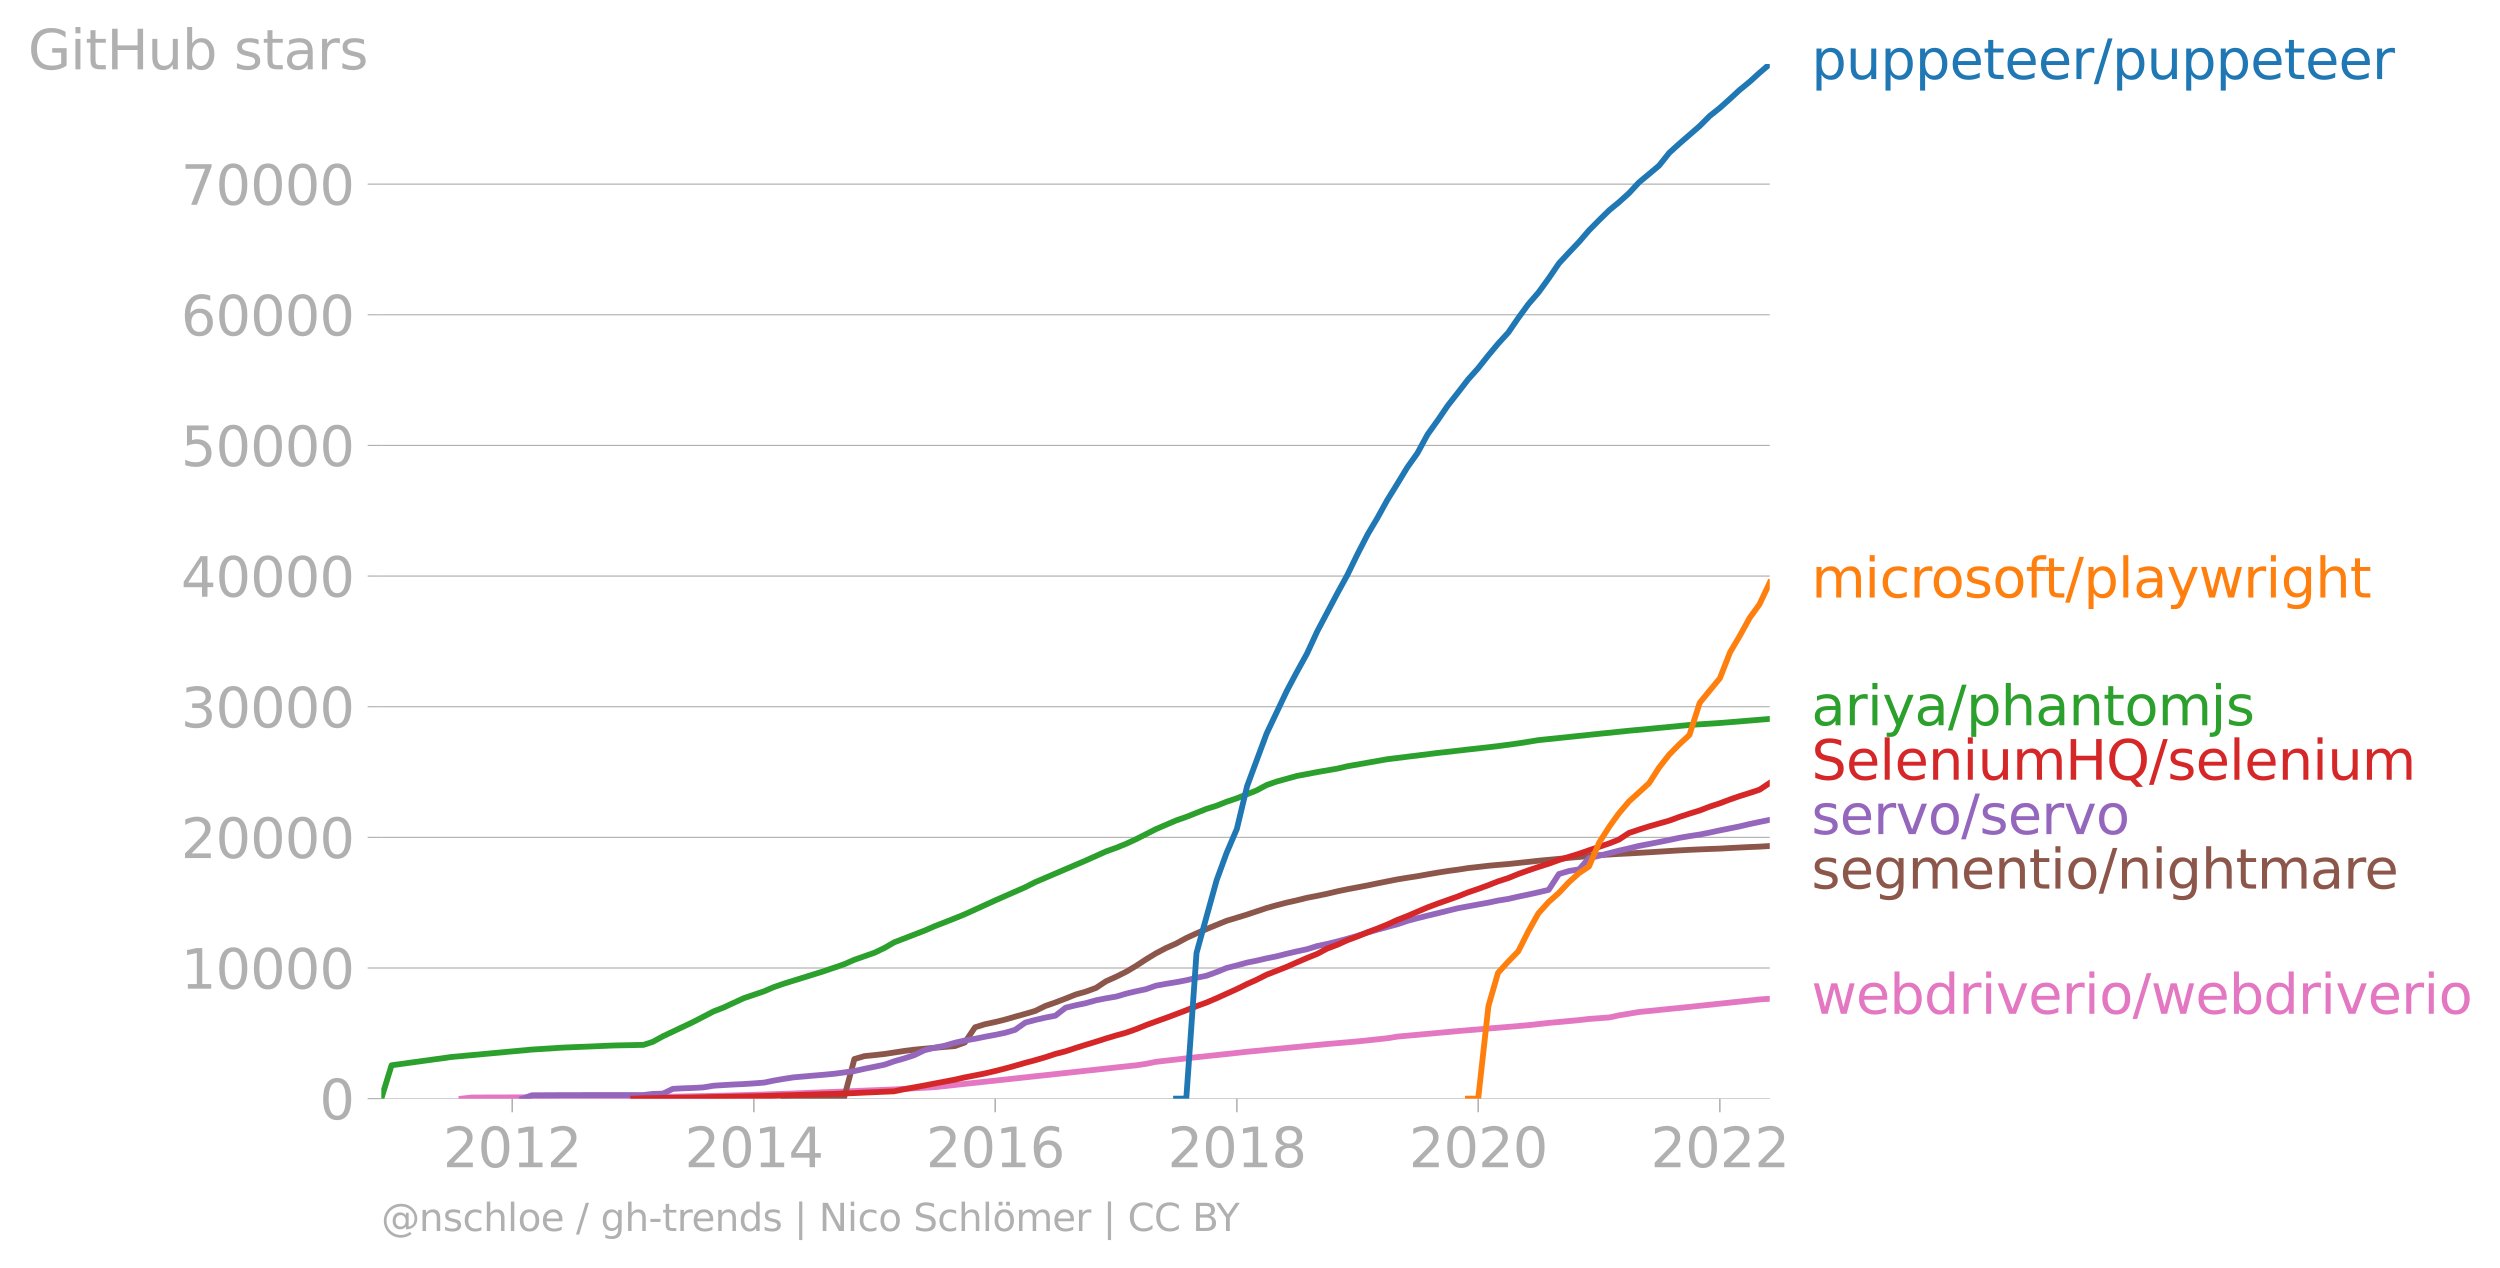 <svg xmlns:xlink="http://www.w3.org/1999/xlink" width="857.352" height="434.807" viewBox="0 0 643.014 326.106" xmlns="http://www.w3.org/2000/svg"><defs><style>*{stroke-linejoin:round;stroke-linecap:butt}</style></defs><g id="figure_1"><path d="M0 326.106h643.014V0H0v326.106z" style="fill:none" id="patch_1"/><g id="axes_1"><path d="M98.073 282.578h357.12V16.466H98.073v266.112z" style="fill:none" id="patch_2"/><g id="matplotlib.axis_1"><g id="xtick_1"><g id="line2d_1"><defs><path id="m2abd96c578" d="M0 0v3.5" style="stroke:#b0b0b0;stroke-width:.4"/></defs><use xlink:href="#m2abd96c578" x="131.744" y="282.578" style="fill:#b0b0b0;stroke:#b0b0b0;stroke-width:.4"/></g><g style="fill:#b0b0b0" transform="matrix(.14 0 0 -.14 113.93 300.216)" id="text_1"><defs><path id="DejaVuSans-32" d="M1228 531h2203V0H469v531q359 372 979 998 621 627 780 809 303 340 423 576 121 236 121 464 0 372-261 606-261 235-680 235-297 0-627-103-329-103-704-313v638q381 153 712 231 332 78 607 78 725 0 1156-363 431-362 431-968 0-288-108-546-107-257-392-607-78-91-497-524-418-433-1181-1211z" transform="scale(.016)"/><path id="DejaVuSans-30" d="M2034 4250q-487 0-733-480-245-479-245-1442 0-959 245-1439 246-480 733-480 491 0 736 480 246 480 246 1439 0 963-246 1442-245 480-736 480zm0 500q785 0 1199-621 414-620 414-1801 0-1178-414-1799Q2819-91 2034-91q-784 0-1198 620-414 621-414 1799 0 1181 414 1801 414 621 1198 621z" transform="scale(.016)"/><path id="DejaVuSans-31" d="M794 531h1031v3560L703 3866v575l1116 225h631V531h1031V0H794v531z" transform="scale(.016)"/></defs><use xlink:href="#DejaVuSans-32"/><use xlink:href="#DejaVuSans-30" x="63.623"/><use xlink:href="#DejaVuSans-31" x="127.246"/><use xlink:href="#DejaVuSans-32" x="190.869"/></g></g><g id="xtick_2"><use xlink:href="#m2abd96c578" x="193.9" y="282.578" style="fill:#b0b0b0;stroke:#b0b0b0;stroke-width:.4" id="line2d_2"/><g style="fill:#b0b0b0" transform="matrix(.14 0 0 -.14 176.085 300.216)" id="text_2"><defs><path id="DejaVuSans-34" d="M2419 4116 825 1625h1594v2491zm-166 550h794V1625h666v-525h-666V0h-628v1100H313v609l1940 2957z" transform="scale(.016)"/></defs><use xlink:href="#DejaVuSans-32"/><use xlink:href="#DejaVuSans-30" x="63.623"/><use xlink:href="#DejaVuSans-31" x="127.246"/><use xlink:href="#DejaVuSans-34" x="190.869"/></g></g><g id="xtick_3"><use xlink:href="#m2abd96c578" x="255.971" y="282.578" style="fill:#b0b0b0;stroke:#b0b0b0;stroke-width:.4" id="line2d_3"/><g style="fill:#b0b0b0" transform="matrix(.14 0 0 -.14 238.156 300.216)" id="text_3"><defs><path id="DejaVuSans-36" d="M2113 2584q-425 0-674-291-248-290-248-796 0-503 248-796 249-292 674-292t673 292q248 293 248 796 0 506-248 796-248 291-673 291zm1253 1979v-575q-238 112-480 171-242 60-480 60-625 0-955-422-329-422-376-1275 184 272 462 417 279 145 613 145 703 0 1111-427 408-426 408-1160 0-719-425-1154Q2819-91 2113-91q-810 0-1238 620-428 621-428 1799 0 1106 525 1764t1409 658q238 0 480-47t505-140z" transform="scale(.016)"/></defs><use xlink:href="#DejaVuSans-32"/><use xlink:href="#DejaVuSans-30" x="63.623"/><use xlink:href="#DejaVuSans-31" x="127.246"/><use xlink:href="#DejaVuSans-36" x="190.869"/></g></g><g id="xtick_4"><use xlink:href="#m2abd96c578" x="318.127" y="282.578" style="fill:#b0b0b0;stroke:#b0b0b0;stroke-width:.4" id="line2d_4"/><g style="fill:#b0b0b0" transform="matrix(.14 0 0 -.14 300.312 300.216)" id="text_4"><defs><path id="DejaVuSans-38" d="M2034 2216q-450 0-708-241-257-241-257-662 0-422 257-663 258-241 708-241t709 242q260 243 260 662 0 421-258 662-257 241-711 241zm-631 268q-406 100-633 378-226 279-226 679 0 559 398 884 399 325 1092 325 697 0 1094-325t397-884q0-400-227-679-226-278-629-378 456-106 710-416 255-309 255-755 0-679-414-1042Q2806-91 2034-91q-771 0-1186 362-414 363-414 1042 0 446 256 755 257 310 713 416zm-231 997q0-362 226-565 227-203 636-203 407 0 636 203 230 203 230 565 0 363-230 566-229 203-636 203-409 0-636-203-226-203-226-566z" transform="scale(.016)"/></defs><use xlink:href="#DejaVuSans-32"/><use xlink:href="#DejaVuSans-30" x="63.623"/><use xlink:href="#DejaVuSans-31" x="127.246"/><use xlink:href="#DejaVuSans-38" x="190.869"/></g></g><g id="xtick_5"><use xlink:href="#m2abd96c578" x="380.198" y="282.578" style="fill:#b0b0b0;stroke:#b0b0b0;stroke-width:.4" id="line2d_5"/><g style="fill:#b0b0b0" transform="matrix(.14 0 0 -.14 362.383 300.216)" id="text_5"><use xlink:href="#DejaVuSans-32"/><use xlink:href="#DejaVuSans-30" x="63.623"/><use xlink:href="#DejaVuSans-32" x="127.246"/><use xlink:href="#DejaVuSans-30" x="190.869"/></g></g><g id="xtick_6"><use xlink:href="#m2abd96c578" x="442.354" y="282.578" style="fill:#b0b0b0;stroke:#b0b0b0;stroke-width:.4" id="line2d_6"/><g style="fill:#b0b0b0" transform="matrix(.14 0 0 -.14 424.539 300.216)" id="text_6"><use xlink:href="#DejaVuSans-32"/><use xlink:href="#DejaVuSans-30" x="63.623"/><use xlink:href="#DejaVuSans-32" x="127.246"/><use xlink:href="#DejaVuSans-32" x="190.869"/></g></g></g><g id="matplotlib.axis_2"><g id="ytick_1"><path d="M98.073 282.578h357.12" clip-path="url(#p0c6d6cd0e9)" style="fill:none;stroke:#b0b0b0;stroke-width:.3;stroke-linecap:square" id="line2d_7"/><g id="line2d_8"><defs><path id="m958b1eb382" d="M0 0h-3.5" style="stroke:#b0b0b0;stroke-width:.3"/></defs><use xlink:href="#m958b1eb382" x="98.073" y="282.578" style="fill:#b0b0b0;stroke:#b0b0b0;stroke-width:.3"/></g><use xlink:href="#DejaVuSans-30" style="fill:#b0b0b0" transform="matrix(.14 0 0 -.14 82.166 287.897)" id="text_7"/></g><g id="ytick_2"><path d="M98.073 248.976h357.12" clip-path="url(#p0c6d6cd0e9)" style="fill:none;stroke:#b0b0b0;stroke-width:.3;stroke-linecap:square" id="line2d_9"/><use xlink:href="#m958b1eb382" x="98.073" y="248.976" style="fill:#b0b0b0;stroke:#b0b0b0;stroke-width:.3" id="line2d_10"/><g style="fill:#b0b0b0" transform="matrix(.14 0 0 -.14 46.536 254.295)" id="text_8"><use xlink:href="#DejaVuSans-31"/><use xlink:href="#DejaVuSans-30" x="63.623"/><use xlink:href="#DejaVuSans-30" x="127.246"/><use xlink:href="#DejaVuSans-30" x="190.869"/><use xlink:href="#DejaVuSans-30" x="254.492"/></g></g><g id="ytick_3"><path d="M98.073 215.373h357.12" clip-path="url(#p0c6d6cd0e9)" style="fill:none;stroke:#b0b0b0;stroke-width:.3;stroke-linecap:square" id="line2d_11"/><use xlink:href="#m958b1eb382" x="98.073" y="215.373" style="fill:#b0b0b0;stroke:#b0b0b0;stroke-width:.3" id="line2d_12"/><g style="fill:#b0b0b0" transform="matrix(.14 0 0 -.14 46.536 220.692)" id="text_9"><use xlink:href="#DejaVuSans-32"/><use xlink:href="#DejaVuSans-30" x="63.623"/><use xlink:href="#DejaVuSans-30" x="127.246"/><use xlink:href="#DejaVuSans-30" x="190.869"/><use xlink:href="#DejaVuSans-30" x="254.492"/></g></g><g id="ytick_4"><path d="M98.073 181.77h357.12" clip-path="url(#p0c6d6cd0e9)" style="fill:none;stroke:#b0b0b0;stroke-width:.3;stroke-linecap:square" id="line2d_13"/><use xlink:href="#m958b1eb382" x="98.073" y="181.771" style="fill:#b0b0b0;stroke:#b0b0b0;stroke-width:.3" id="line2d_14"/><g style="fill:#b0b0b0" transform="matrix(.14 0 0 -.14 46.536 187.09)" id="text_10"><defs><path id="DejaVuSans-33" d="M2597 2516q453-97 707-404 255-306 255-756 0-690-475-1069Q2609-91 1734-91q-293 0-604 58T488 141v609q262-153 574-231 313-78 654-78 593 0 904 234t311 681q0 413-289 645-289 233-804 233h-544v519h569q465 0 712 186t247 536q0 359-255 551-254 193-729 193-260 0-557-57-297-56-653-174v562q360 100 674 150t592 50q719 0 1137-327 419-326 419-882 0-388-222-655t-631-370z" transform="scale(.016)"/></defs><use xlink:href="#DejaVuSans-33"/><use xlink:href="#DejaVuSans-30" x="63.623"/><use xlink:href="#DejaVuSans-30" x="127.246"/><use xlink:href="#DejaVuSans-30" x="190.869"/><use xlink:href="#DejaVuSans-30" x="254.492"/></g></g><g id="ytick_5"><path d="M98.073 148.168h357.12" clip-path="url(#p0c6d6cd0e9)" style="fill:none;stroke:#b0b0b0;stroke-width:.3;stroke-linecap:square" id="line2d_15"/><use xlink:href="#m958b1eb382" x="98.073" y="148.168" style="fill:#b0b0b0;stroke:#b0b0b0;stroke-width:.3" id="line2d_16"/><g style="fill:#b0b0b0" transform="matrix(.14 0 0 -.14 46.536 153.487)" id="text_11"><use xlink:href="#DejaVuSans-34"/><use xlink:href="#DejaVuSans-30" x="63.623"/><use xlink:href="#DejaVuSans-30" x="127.246"/><use xlink:href="#DejaVuSans-30" x="190.869"/><use xlink:href="#DejaVuSans-30" x="254.492"/></g></g><g id="ytick_6"><path d="M98.073 114.566h357.12" clip-path="url(#p0c6d6cd0e9)" style="fill:none;stroke:#b0b0b0;stroke-width:.3;stroke-linecap:square" id="line2d_17"/><use xlink:href="#m958b1eb382" x="98.073" y="114.566" style="fill:#b0b0b0;stroke:#b0b0b0;stroke-width:.3" id="line2d_18"/><g style="fill:#b0b0b0" transform="matrix(.14 0 0 -.14 46.536 119.885)" id="text_12"><defs><path id="DejaVuSans-35" d="M691 4666h2478v-532H1269V2991q137 47 274 70 138 23 276 23 781 0 1237-428 457-428 457-1159 0-753-469-1171Q2575-91 1722-91q-294 0-599 50Q819 9 494 109v635q281-153 581-228t634-75q541 0 856 284 316 284 316 772 0 487-316 771-315 285-856 285-253 0-505-56-251-56-513-175v2344z" transform="scale(.016)"/></defs><use xlink:href="#DejaVuSans-35"/><use xlink:href="#DejaVuSans-30" x="63.623"/><use xlink:href="#DejaVuSans-30" x="127.246"/><use xlink:href="#DejaVuSans-30" x="190.869"/><use xlink:href="#DejaVuSans-30" x="254.492"/></g></g><g id="ytick_7"><path d="M98.073 80.963h357.12" clip-path="url(#p0c6d6cd0e9)" style="fill:none;stroke:#b0b0b0;stroke-width:.3;stroke-linecap:square" id="line2d_19"/><use xlink:href="#m958b1eb382" x="98.073" y="80.963" style="fill:#b0b0b0;stroke:#b0b0b0;stroke-width:.3" id="line2d_20"/><g style="fill:#b0b0b0" transform="matrix(.14 0 0 -.14 46.536 86.282)" id="text_13"><use xlink:href="#DejaVuSans-36"/><use xlink:href="#DejaVuSans-30" x="63.623"/><use xlink:href="#DejaVuSans-30" x="127.246"/><use xlink:href="#DejaVuSans-30" x="190.869"/><use xlink:href="#DejaVuSans-30" x="254.492"/></g></g><g id="ytick_8"><path d="M98.073 47.36h357.12" clip-path="url(#p0c6d6cd0e9)" style="fill:none;stroke:#b0b0b0;stroke-width:.3;stroke-linecap:square" id="line2d_21"/><use xlink:href="#m958b1eb382" x="98.073" y="47.361" style="fill:#b0b0b0;stroke:#b0b0b0;stroke-width:.3" id="line2d_22"/><g style="fill:#b0b0b0" transform="matrix(.14 0 0 -.14 46.536 52.68)" id="text_14"><defs><path id="DejaVuSans-37" d="M525 4666h3000v-269L1831 0h-659l1594 4134H525v532z" transform="scale(.016)"/></defs><use xlink:href="#DejaVuSans-37"/><use xlink:href="#DejaVuSans-30" x="63.623"/><use xlink:href="#DejaVuSans-30" x="127.246"/><use xlink:href="#DejaVuSans-30" x="190.869"/><use xlink:href="#DejaVuSans-30" x="254.492"/></g></g><g style="fill:#b0b0b0" transform="matrix(.14 0 0 -.14 7.2 17.838)" id="text_15"><defs><path id="DejaVuSans-47" d="M3809 666v1253H2778v519h1656V434q-365-259-806-392-440-133-940-133-1094 0-1712 639-617 640-617 1780 0 1144 617 1783 618 639 1712 639 456 0 867-113 411-112 758-331v-672q-350 297-744 447t-828 150q-857 0-1287-478-429-478-429-1425 0-944 429-1422 430-478 1287-478 334 0 596 58 263 58 472 180z" transform="scale(.016)"/><path id="DejaVuSans-69" d="M603 3500h575V0H603v3500zm0 1363h575v-729H603v729z" transform="scale(.016)"/><path id="DejaVuSans-74" d="M1172 4494v-994h1184v-447H1172V1153q0-428 117-550t477-122h590V0h-590q-666 0-919 248-253 249-253 905v1900H172v447h422v994h578z" transform="scale(.016)"/><path id="DejaVuSans-48" d="M628 4666h631V2753h2294v1913h631V0h-631v2222H1259V0H628v4666z" transform="scale(.016)"/><path id="DejaVuSans-75" d="M544 1381v2119h575V1403q0-497 193-746 194-248 582-248 465 0 735 297 271 297 271 810v1984h575V0h-575v538q-209-319-486-474-276-155-642-155-603 0-916 375-312 375-312 1097zm1447 2203z" transform="scale(.016)"/><path id="DejaVuSans-62" d="M3116 1747q0 634-261 995t-717 361q-457 0-718-361t-261-995q0-634 261-995t718-361q456 0 717 361t261 995zM1159 2969q182 312 458 463 277 152 661 152 638 0 1036-506 399-506 399-1331T3314 415Q2916-91 2278-91q-384 0-661 152-276 152-458 464V0H581v4863h578V2969z" transform="scale(.016)"/><path id="DejaVuSans-73" d="M2834 3397v-544q-243 125-506 187-262 63-544 63-428 0-642-131t-214-394q0-200 153-314t616-217l197-44q612-131 870-370t258-667q0-488-386-773Q2250-91 1575-91q-281 0-586 55T347 128v594q319-166 628-249 309-82 613-82 406 0 624 139 219 139 219 392 0 234-158 359-157 125-692 241l-200 47q-534 112-772 345-237 233-237 639 0 494 350 762 350 269 994 269 318 0 599-47 282-46 519-140z" transform="scale(.016)"/><path id="DejaVuSans-61" d="M2194 1759q-697 0-966-159t-269-544q0-306 202-486 202-179 548-179 479 0 768 339t289 901v128h-572zm1147 238V0h-575v531q-197-318-491-470T1556-91q-537 0-855 302-317 302-317 808 0 590 395 890 396 300 1180 300h807v57q0 397-261 614t-733 217q-300 0-585-72-284-72-546-216v532q315 122 612 182 297 61 578 61 760 0 1135-394 375-393 375-1193z" transform="scale(.016)"/><path id="DejaVuSans-72" d="M2631 2963q-97 56-211 82-114 27-251 27-488 0-749-317t-261-911V0H581v3500h578v-544q182 319 472 473 291 155 707 155 59 0 131-8 72-7 159-23l3-590z" transform="scale(.016)"/></defs><use xlink:href="#DejaVuSans-47"/><use xlink:href="#DejaVuSans-69" x="77.49"/><use xlink:href="#DejaVuSans-74" x="105.273"/><use xlink:href="#DejaVuSans-48" x="144.482"/><use xlink:href="#DejaVuSans-75" x="219.678"/><use xlink:href="#DejaVuSans-62" x="283.057"/><use xlink:href="#DejaVuSans-20" x="346.533"/><use xlink:href="#DejaVuSans-73" x="378.32"/><use xlink:href="#DejaVuSans-74" x="430.42"/><use xlink:href="#DejaVuSans-61" x="469.629"/><use xlink:href="#DejaVuSans-72" x="530.908"/><use xlink:href="#DejaVuSans-73" x="572.021"/></g></g><path d="m118.735 282.578 2.636-.292 38.858-.097 12.84-.118 13.009-.259 7.822-.222 10.204-.342 25.848-1.042 10.374-.578 38.943-4.22 10.459-1.14 2.38-.245 2.636-.396 2.551-.514 10.459-1.2 5.186-.541 7.823-.857 20.577-1.986 7.822-.669 7.653-.82 2.55-.413 15.646-1.435 18.111-1.512 5.187-.581 7.823-.722 2.55-.293 5.272-.393 2.381-.52 5.187-.871 7.822-.796 5.187-.528 18.026-1.912 2.636-.175h0" clip-path="url(#p0c6d6cd0e9)" style="fill:none;stroke:#e377c2;stroke-width:1.5;stroke-linecap:square" id="line2d_23"/><path d="m201.553 282.578 2.55-.188 2.637-.037 2.55-.006 2.636-.024 2.636-.003 2.551-.027 2.636-9.9 2.55-.742 2.637-.272 2.636-.296 2.38-.366 2.636-.407 2.551-.322 2.636-.256 2.55-.222 2.637-.231 2.636-.222 2.55-.918 2.636-3.914 2.551-.787 2.636-.564 2.636-.655 2.466-.72 2.636-.729 2.55-.749 2.637-1.294 2.55-.883 2.636-1.012 2.636-1.052 2.551-.719 2.636-.967 2.55-1.697 2.637-1.187 2.636-1.317 2.38-1.401 2.636-1.734 2.551-1.549 2.636-1.384 2.55-1.126 2.637-1.435 2.636-1.21 2.55-1.092 2.636-1.088 2.551-1.042 2.636-.796 2.636-.814 2.38-.793 2.637-.883 2.55-.713 2.636-.682 2.551-.571 2.636-.659 2.636-.507 2.55-.531 2.637-.625 2.55-.534 2.636-.494 2.636-.504 2.381-.498 2.636-.527 2.55-.504 2.637-.437 2.55-.39 2.637-.477 2.635-.454 2.551-.403 2.636-.35 2.551-.406 2.636-.292 2.636-.306 2.466-.225 2.636-.219 2.55-.275 2.636-.28 2.551-.281 2.636-.25 2.636-.238 2.55-.272 2.637-.225 2.55-.228 2.636-.222 2.636-.175 2.381-.151 2.636-.128 2.55-.148 2.637-.154 2.55-.155 2.636-.168 2.636-.165 2.551-.134 2.636-.118 2.55-.104 2.637-.094 2.636-.151 2.38-.128 2.636-.127 2.551-.105 2.636-.16" clip-path="url(#p0c6d6cd0e9)" style="fill:none;stroke:#8c564b;stroke-width:1.5;stroke-linecap:square" id="line2d_24"/><path d="m134.38 282.578 2.466-.873 2.636-.007 2.55-.013 2.637-.017h2.55l2.637-.007 2.635-.003 2.551-.004h2.636l2.551-.003h5.272l2.38-.289 2.636-.077 2.551-1.227 2.636-.138 2.551-.09 2.636-.141 2.636-.437 2.55-.162 2.637-.154 2.55-.111 2.636-.175 2.636-.198 2.381-.5 2.636-.454 2.55-.397 2.637-.225 2.55-.228 2.636-.219 2.636-.249 2.551-.342 2.636-.356 2.55-.575 2.637-.534 2.636-.555 2.38-.836 2.636-.763 2.551-.824 2.636-1.273 2.55-.645 2.637-.504 2.636-.776 2.55-.575 2.636-.444 2.551-.524 2.636-.49 2.636-.555 2.466-.726 2.636-1.871 2.55-.676 2.637-.611 2.55-.488 2.636-2.053 2.636-.631 2.551-.538 2.636-.736 2.55-.504 2.637-.45 2.636-.776 2.38-.568 2.636-.565 2.551-.894 2.636-.484 2.55-.413 2.637-.5 2.636-.642 2.55-.521 2.636-.958 2.551-1.042 2.636-.655 2.636-.729 2.38-.474 2.637-.618 2.55-.51 2.636-.67 2.551-.594 2.636-.568 2.636-.823 2.55-.528 2.637-.652 2.55-.682 2.636-.776 2.636-.86 2.381-.693 2.636-.709 2.55-.685 2.637-.894 2.55-.675 2.637-.66 2.635-.634 2.551-.632 2.636-.645 2.551-.474 2.636-.484 2.636-.48 2.466-.528 2.636-.427 2.55-.584 2.636-.548 2.551-.564 2.636-.629 2.636-4.072 2.55-.767 2.637-.44 2.55-2.88 2.636-.628 2.636-.669 2.381-.611 2.636-.605 2.55-.628 2.637-.501 2.55-.497 2.636-.531 2.636-.565 2.551-.43 2.636-.403 2.55-.508 2.637-.57 2.636-.522 2.38-.484 2.636-.625 2.551-.537 2.636-.541" clip-path="url(#p0c6d6cd0e9)" style="fill:none;stroke:#9467bd;stroke-width:1.5;stroke-linecap:square" id="line2d_25"/><g style="fill:#1f77b4" transform="matrix(.14 0 0 -.14 465.907 20.33)" id="text_16"><defs><path id="DejaVuSans-70" d="M1159 525v-1856H581v4831h578v-531q182 312 458 463 277 152 661 152 638 0 1036-506 399-506 399-1331T3314 415Q2916-91 2278-91q-384 0-661 152-276 152-458 464zm1957 1222q0 634-261 995t-717 361q-457 0-718-361t-261-995q0-634 261-995t718-361q456 0 717 361t261 995z" transform="scale(.016)"/><path id="DejaVuSans-65" d="M3597 1894v-281H953q38-594 358-905t892-311q331 0 642 81t618 244V178Q3153 47 2828-22t-659-69q-838 0-1327 487-489 488-489 1320 0 859 464 1363 464 505 1252 505 706 0 1117-455 411-454 411-1235zm-575 169q-6 471-264 752-258 282-683 282-481 0-770-272t-333-766l2050 4z" transform="scale(.016)"/><path id="DejaVuSans-2f" d="M1625 4666h531L531-594H0l1625 5260z" transform="scale(.016)"/></defs><use xlink:href="#DejaVuSans-70"/><use xlink:href="#DejaVuSans-75" x="63.477"/><use xlink:href="#DejaVuSans-70" x="126.855"/><use xlink:href="#DejaVuSans-70" x="190.332"/><use xlink:href="#DejaVuSans-65" x="253.809"/><use xlink:href="#DejaVuSans-74" x="315.332"/><use xlink:href="#DejaVuSans-65" x="354.541"/><use xlink:href="#DejaVuSans-65" x="416.064"/><use xlink:href="#DejaVuSans-72" x="477.588"/><use xlink:href="#DejaVuSans-2f" x="518.701"/><use xlink:href="#DejaVuSans-70" x="552.393"/><use xlink:href="#DejaVuSans-75" x="615.869"/><use xlink:href="#DejaVuSans-70" x="679.248"/><use xlink:href="#DejaVuSans-70" x="742.725"/><use xlink:href="#DejaVuSans-65" x="806.201"/><use xlink:href="#DejaVuSans-74" x="867.725"/><use xlink:href="#DejaVuSans-65" x="906.934"/><use xlink:href="#DejaVuSans-65" x="968.457"/><use xlink:href="#DejaVuSans-72" x="1029.98"/></g><g style="fill:#ff7f0e" transform="matrix(.14 0 0 -.14 465.907 153.681)" id="text_17"><defs><path id="DejaVuSans-6d" d="M3328 2828q216 388 516 572t706 184q547 0 844-383 297-382 297-1088V0h-578v2094q0 503-179 746-178 244-543 244-447 0-707-297-259-296-259-809V0h-578v2094q0 506-178 748t-550 242q-441 0-701-298-259-298-259-808V0H581v3500h578v-544q197 322 472 475t653 153q382 0 649-194 267-193 395-562z" transform="scale(.016)"/><path id="DejaVuSans-63" d="M3122 3366v-538q-244 135-489 202t-495 67q-560 0-870-355-309-354-309-995t309-996q310-354 870-354 250 0 495 67t489 202V134Q2881 22 2623-34q-257-57-548-57-791 0-1257 497-465 497-465 1341 0 856 470 1346 471 491 1290 491 265 0 518-55 253-54 491-163z" transform="scale(.016)"/><path id="DejaVuSans-6f" d="M1959 3097q-462 0-731-361t-269-989q0-628 267-989 268-361 733-361 460 0 728 362 269 363 269 988 0 622-269 986-268 364-728 364zm0 487q750 0 1178-488 429-487 429-1349 0-859-429-1349Q2709-91 1959-91q-753 0-1180 489-426 490-426 1349 0 862 426 1349 427 488 1180 488z" transform="scale(.016)"/><path id="DejaVuSans-66" d="M2375 4863v-479h-550q-309 0-430-125-120-125-120-450v-309h947v-447h-947V0H697v3053H147v447h550v244q0 584 272 851 272 268 862 268h544z" transform="scale(.016)"/><path id="DejaVuSans-6c" d="M603 4863h575V0H603v4863z" transform="scale(.016)"/><path id="DejaVuSans-79" d="M2059-325q-243-625-475-815-231-191-618-191H506v481h338q237 0 368 113 132 112 291 531l103 262L191 3500h609L1894 763l1094 2737h609L2059-325z" transform="scale(.016)"/><path id="DejaVuSans-77" d="M269 3500h575l719-2731 715 2731h678l719-2731 716 2731h575L4050 0h-678l-753 2869L1863 0h-679L269 3500z" transform="scale(.016)"/><path id="DejaVuSans-67" d="M2906 1791q0 625-258 968-257 344-723 344-462 0-720-344-258-343-258-968 0-622 258-966t720-344q466 0 723 344 258 344 258 966zm575-1357q0-893-397-1329-396-436-1215-436-303 0-572 45t-522 139v559q253-137 500-202 247-66 503-66 566 0 847 295t281 892v285q-178-310-456-463T1784 0Q1141 0 747 490 353 981 353 1791q0 812 394 1302 394 491 1037 491 388 0 666-153t456-462v531h575V434z" transform="scale(.016)"/><path id="DejaVuSans-68" d="M3513 2113V0h-575v2094q0 497-194 743-194 247-581 247-466 0-735-297-269-296-269-809V0H581v4863h578V2956q207 316 486 472 280 156 646 156 603 0 912-373 310-373 310-1098z" transform="scale(.016)"/></defs><use xlink:href="#DejaVuSans-6d"/><use xlink:href="#DejaVuSans-69" x="97.412"/><use xlink:href="#DejaVuSans-63" x="125.195"/><use xlink:href="#DejaVuSans-72" x="180.176"/><use xlink:href="#DejaVuSans-6f" x="219.039"/><use xlink:href="#DejaVuSans-73" x="280.221"/><use xlink:href="#DejaVuSans-6f" x="332.32"/><use xlink:href="#DejaVuSans-66" x="393.502"/><use xlink:href="#DejaVuSans-74" x="426.957"/><use xlink:href="#DejaVuSans-2f" x="466.166"/><use xlink:href="#DejaVuSans-70" x="499.857"/><use xlink:href="#DejaVuSans-6c" x="563.334"/><use xlink:href="#DejaVuSans-61" x="591.117"/><use xlink:href="#DejaVuSans-79" x="652.396"/><use xlink:href="#DejaVuSans-77" x="711.576"/><use xlink:href="#DejaVuSans-72" x="793.363"/><use xlink:href="#DejaVuSans-69" x="834.477"/><use xlink:href="#DejaVuSans-67" x="862.26"/><use xlink:href="#DejaVuSans-68" x="925.736"/><use xlink:href="#DejaVuSans-74" x="989.115"/></g><g style="fill:#2ca02c" transform="matrix(.14 0 0 -.14 465.907 186.546)" id="text_18"><defs><path id="DejaVuSans-6e" d="M3513 2113V0h-575v2094q0 497-194 743-194 247-581 247-466 0-735-297-269-296-269-809V0H581v3500h578v-544q207 316 486 472 280 156 646 156 603 0 912-373 310-373 310-1098z" transform="scale(.016)"/><path id="DejaVuSans-6a" d="M603 3500h575V-63q0-668-255-968-254-300-820-300h-219v487H38q328 0 446 152Q603-541 603-63v3563zm0 1363h575v-729H603v729z" transform="scale(.016)"/></defs><use xlink:href="#DejaVuSans-61"/><use xlink:href="#DejaVuSans-72" x="61.279"/><use xlink:href="#DejaVuSans-69" x="102.393"/><use xlink:href="#DejaVuSans-79" x="130.176"/><use xlink:href="#DejaVuSans-61" x="189.355"/><use xlink:href="#DejaVuSans-2f" x="250.635"/><use xlink:href="#DejaVuSans-70" x="284.326"/><use xlink:href="#DejaVuSans-68" x="347.803"/><use xlink:href="#DejaVuSans-61" x="411.182"/><use xlink:href="#DejaVuSans-6e" x="472.461"/><use xlink:href="#DejaVuSans-74" x="535.84"/><use xlink:href="#DejaVuSans-6f" x="575.049"/><use xlink:href="#DejaVuSans-6d" x="636.23"/><use xlink:href="#DejaVuSans-6a" x="733.643"/><use xlink:href="#DejaVuSans-73" x="761.426"/></g><g style="fill:#d62728" transform="matrix(.14 0 0 -.14 465.907 200.546)" id="text_19"><defs><path id="DejaVuSans-53" d="M3425 4513v-616q-359 172-678 256-319 85-616 85-515 0-795-200t-280-569q0-310 186-468 186-157 705-254l381-78q706-135 1042-474t336-907q0-679-455-1029Q2797-91 1919-91q-331 0-705 75-373 75-773 222v650q384-215 753-325 369-109 725-109 540 0 834 212 294 213 294 607 0 343-211 537t-692 291l-385 75q-706 140-1022 440-315 300-315 835 0 619 436 975t1201 356q329 0 669-60 341-59 697-177z" transform="scale(.016)"/><path id="DejaVuSans-51" d="M2522 4238q-688 0-1093-513-404-512-404-1397 0-881 404-1394 405-512 1093-512 687 0 1089 512 402 513 402 1394 0 885-402 1397-402 513-1089 513zM3406 84l832-909h-763L2784-78q-103-6-158-9-54-4-104-4-984 0-1574 658-589 658-589 1761 0 1106 589 1764 590 658 1574 658 981 0 1568-658 588-658 588-1764 0-812-327-1391-326-578-945-853z" transform="scale(.016)"/></defs><use xlink:href="#DejaVuSans-53"/><use xlink:href="#DejaVuSans-65" x="63.477"/><use xlink:href="#DejaVuSans-6c" x="125"/><use xlink:href="#DejaVuSans-65" x="152.783"/><use xlink:href="#DejaVuSans-6e" x="214.307"/><use xlink:href="#DejaVuSans-69" x="277.686"/><use xlink:href="#DejaVuSans-75" x="305.469"/><use xlink:href="#DejaVuSans-6d" x="368.848"/><use xlink:href="#DejaVuSans-48" x="466.26"/><use xlink:href="#DejaVuSans-51" x="541.455"/><use xlink:href="#DejaVuSans-2f" x="620.166"/><use xlink:href="#DejaVuSans-73" x="653.857"/><use xlink:href="#DejaVuSans-65" x="705.957"/><use xlink:href="#DejaVuSans-6c" x="767.48"/><use xlink:href="#DejaVuSans-65" x="795.264"/><use xlink:href="#DejaVuSans-6e" x="856.787"/><use xlink:href="#DejaVuSans-69" x="920.166"/><use xlink:href="#DejaVuSans-75" x="947.949"/><use xlink:href="#DejaVuSans-6d" x="1011.328"/></g><g style="fill:#9467bd" transform="matrix(.14 0 0 -.14 465.907 214.546)" id="text_20"><defs><path id="DejaVuSans-76" d="M191 3500h609L1894 563l1094 2937h609L2284 0h-781L191 3500z" transform="scale(.016)"/></defs><use xlink:href="#DejaVuSans-73"/><use xlink:href="#DejaVuSans-65" x="52.1"/><use xlink:href="#DejaVuSans-72" x="113.623"/><use xlink:href="#DejaVuSans-76" x="154.736"/><use xlink:href="#DejaVuSans-6f" x="213.916"/><use xlink:href="#DejaVuSans-2f" x="275.098"/><use xlink:href="#DejaVuSans-73" x="308.789"/><use xlink:href="#DejaVuSans-65" x="360.889"/><use xlink:href="#DejaVuSans-72" x="422.412"/><use xlink:href="#DejaVuSans-76" x="463.525"/><use xlink:href="#DejaVuSans-6f" x="522.705"/></g><g style="fill:#8c564b" transform="matrix(.14 0 0 -.14 465.907 228.546)" id="text_21"><use xlink:href="#DejaVuSans-73"/><use xlink:href="#DejaVuSans-65" x="52.1"/><use xlink:href="#DejaVuSans-67" x="113.623"/><use xlink:href="#DejaVuSans-6d" x="177.1"/><use xlink:href="#DejaVuSans-65" x="274.512"/><use xlink:href="#DejaVuSans-6e" x="336.035"/><use xlink:href="#DejaVuSans-74" x="399.414"/><use xlink:href="#DejaVuSans-69" x="438.623"/><use xlink:href="#DejaVuSans-6f" x="466.406"/><use xlink:href="#DejaVuSans-2f" x="527.588"/><use xlink:href="#DejaVuSans-6e" x="561.279"/><use xlink:href="#DejaVuSans-69" x="624.658"/><use xlink:href="#DejaVuSans-67" x="652.441"/><use xlink:href="#DejaVuSans-68" x="715.918"/><use xlink:href="#DejaVuSans-74" x="779.297"/><use xlink:href="#DejaVuSans-6d" x="818.506"/><use xlink:href="#DejaVuSans-61" x="915.918"/><use xlink:href="#DejaVuSans-72" x="977.197"/><use xlink:href="#DejaVuSans-65" x="1016.061"/></g><g style="fill:#e377c2" transform="matrix(.14 0 0 -.14 465.907 260.752)" id="text_22"><defs><path id="DejaVuSans-64" d="M2906 2969v1894h575V0h-575v525q-181-312-458-464-276-152-664-152-634 0-1033 506-398 507-398 1332t398 1331q399 506 1033 506 388 0 664-152 277-151 458-463zM947 1747q0-634 261-995t717-361q456 0 718 361 263 361 263 995t-263 995q-262 361-718 361t-717-361q-261-361-261-995z" transform="scale(.016)"/></defs><use xlink:href="#DejaVuSans-77"/><use xlink:href="#DejaVuSans-65" x="81.787"/><use xlink:href="#DejaVuSans-62" x="143.311"/><use xlink:href="#DejaVuSans-64" x="206.787"/><use xlink:href="#DejaVuSans-72" x="270.264"/><use xlink:href="#DejaVuSans-69" x="311.377"/><use xlink:href="#DejaVuSans-76" x="339.16"/><use xlink:href="#DejaVuSans-65" x="398.34"/><use xlink:href="#DejaVuSans-72" x="459.863"/><use xlink:href="#DejaVuSans-69" x="500.977"/><use xlink:href="#DejaVuSans-6f" x="528.76"/><use xlink:href="#DejaVuSans-2f" x="589.941"/><use xlink:href="#DejaVuSans-77" x="623.633"/><use xlink:href="#DejaVuSans-65" x="705.42"/><use xlink:href="#DejaVuSans-62" x="766.943"/><use xlink:href="#DejaVuSans-64" x="830.42"/><use xlink:href="#DejaVuSans-72" x="893.896"/><use xlink:href="#DejaVuSans-69" x="935.01"/><use xlink:href="#DejaVuSans-76" x="962.793"/><use xlink:href="#DejaVuSans-65" x="1021.973"/><use xlink:href="#DejaVuSans-72" x="1083.496"/><use xlink:href="#DejaVuSans-69" x="1124.609"/><use xlink:href="#DejaVuSans-6f" x="1152.393"/></g><g style="fill:#b0b0b0" transform="matrix(.097 0 0 -.097 98.073 316.615)" id="text_23"><defs><path id="DejaVuSans-40" d="M2381 1678q0-447 222-702 222-254 610-254 384 0 604 256 221 256 221 700 0 438-225 695-225 258-607 258-378 0-602-256-223-256-223-697zm1703-934q-187-241-429-355t-564-114q-538 0-874 389t-336 1014q0 625 337 1015 338 391 873 391 322 0 565-117 244-117 428-354v409h447V722q457 69 714 417 258 349 258 902 0 334-99 628-98 294-298 544-325 409-792 626t-1017 217q-384 0-738-102-353-101-653-301-490-319-767-836-276-517-276-1120 0-497 179-932 180-434 521-765 328-325 759-495 431-171 922-171 403 0 792 136t714 389l281-347q-390-303-851-464t-936-161q-578 0-1091 205-512 205-912 595Q841 78 631 592q-209 514-209 1105 0 569 212 1084 213 516 607 907 403 396 931 607t1119 211q662 0 1229-272 568-271 952-771 234-307 357-666 124-359 124-744 0-822-497-1297T4084 263v481z" transform="scale(.016)"/><path id="DejaVuSans-2d" d="M313 2009h1684v-512H313v512z" transform="scale(.016)"/><path id="DejaVuSans-7c" d="M1344 4891v-6400H813v6400h531z" transform="scale(.016)"/><path id="DejaVuSans-4e" d="M628 4666h850L3547 763v3903h612V0h-850L1241 3903V0H628v4666z" transform="scale(.016)"/><path id="DejaVuSans-f6" d="M1959 3097q-462 0-731-361t-269-989q0-628 267-989 268-361 733-361 460 0 728 362 269 363 269 988 0 622-269 986-268 364-728 364zm0 487q750 0 1178-488 429-487 429-1349 0-859-429-1349Q2709-91 1959-91q-753 0-1180 489-426 490-426 1349 0 862 426 1349 427 488 1180 488zm295 1266h634v-631h-634v631zm-1222 0h634v-631h-634v631z" transform="scale(.016)"/><path id="DejaVuSans-43" d="M4122 4306v-665q-319 297-680 443-361 147-767 147-800 0-1225-489t-425-1414q0-922 425-1411t1225-489q406 0 767 147t680 444V359q-331-225-702-338-370-112-782-112-1060 0-1670 648-609 649-609 1771 0 1125 609 1773 610 649 1670 649 418 0 788-111 371-111 696-333z" transform="scale(.016)"/><path id="DejaVuSans-42" d="M1259 2228V519h1013q509 0 754 211 246 211 246 645 0 438-246 645-245 208-754 208H1259zm0 1919V2741h935q462 0 688 173 227 174 227 530 0 353-227 528-226 175-688 175h-935zm-631 519h1613q722 0 1112-300 391-300 391-853 0-429-200-682t-588-315q466-100 724-418 258-317 258-792 0-625-425-966Q3088 0 2303 0H628v4666z" transform="scale(.016)"/><path id="DejaVuSans-59" d="M-13 4666h679l1293-1919 1285 1919h678L2272 2222V0h-634v2222L-13 4666z" transform="scale(.016)"/></defs><use xlink:href="#DejaVuSans-40"/><use xlink:href="#DejaVuSans-6e" x="100"/><use xlink:href="#DejaVuSans-73" x="163.379"/><use xlink:href="#DejaVuSans-63" x="215.479"/><use xlink:href="#DejaVuSans-68" x="270.459"/><use xlink:href="#DejaVuSans-6c" x="333.838"/><use xlink:href="#DejaVuSans-6f" x="361.621"/><use xlink:href="#DejaVuSans-65" x="422.803"/><use xlink:href="#DejaVuSans-20" x="484.326"/><use xlink:href="#DejaVuSans-2f" x="516.113"/><use xlink:href="#DejaVuSans-20" x="549.805"/><use xlink:href="#DejaVuSans-67" x="581.592"/><use xlink:href="#DejaVuSans-68" x="645.068"/><use xlink:href="#DejaVuSans-2d" x="708.447"/><use xlink:href="#DejaVuSans-74" x="744.531"/><use xlink:href="#DejaVuSans-72" x="783.74"/><use xlink:href="#DejaVuSans-65" x="822.604"/><use xlink:href="#DejaVuSans-6e" x="884.127"/><use xlink:href="#DejaVuSans-64" x="947.506"/><use xlink:href="#DejaVuSans-73" x="1010.982"/><use xlink:href="#DejaVuSans-20" x="1063.082"/><use xlink:href="#DejaVuSans-7c" x="1094.869"/><use xlink:href="#DejaVuSans-20" x="1128.561"/><use xlink:href="#DejaVuSans-4e" x="1160.348"/><use xlink:href="#DejaVuSans-69" x="1235.152"/><use xlink:href="#DejaVuSans-63" x="1262.936"/><use xlink:href="#DejaVuSans-6f" x="1317.916"/><use xlink:href="#DejaVuSans-20" x="1379.098"/><use xlink:href="#DejaVuSans-53" x="1410.885"/><use xlink:href="#DejaVuSans-63" x="1474.361"/><use xlink:href="#DejaVuSans-68" x="1529.342"/><use xlink:href="#DejaVuSans-6c" x="1592.721"/><use xlink:href="#DejaVuSans-f6" x="1620.504"/><use xlink:href="#DejaVuSans-6d" x="1681.686"/><use xlink:href="#DejaVuSans-65" x="1779.098"/><use xlink:href="#DejaVuSans-72" x="1840.621"/><use xlink:href="#DejaVuSans-20" x="1881.734"/><use xlink:href="#DejaVuSans-7c" x="1913.521"/><use xlink:href="#DejaVuSans-20" x="1947.213"/><use xlink:href="#DejaVuSans-43" x="1979"/><use xlink:href="#DejaVuSans-43" x="2048.824"/><use xlink:href="#DejaVuSans-20" x="2118.648"/><use xlink:href="#DejaVuSans-42" x="2150.436"/><use xlink:href="#DejaVuSans-59" x="2213.539"/></g><path d="m162.865 282.578 2.636-.107 2.38-.03 2.636-.064 2.551-.02 2.636-.044 2.551-.03 2.636-.06 2.636-.071 2.55-.054 2.637-.047 2.55-.044 2.636-.044 2.636-.07 2.381-.064 2.636-.097 2.55-.06 2.637-.088 2.55-.08 2.636-.085 2.636-.064 2.551-.114 2.636-.09 2.55-.125 2.637-.114 2.636-.115 2.38-.104 2.636-.544 2.551-.47 2.636-.484 2.55-.494 2.637-.501 2.636-.504 2.55-.581 2.636-.511 2.551-.508 2.636-.628 2.636-.662 2.466-.682 2.636-.76 2.55-.675 2.637-.77 2.55-.84 2.636-.678 2.636-.877 2.551-.797 2.636-.8 2.55-.826 2.637-.783 2.636-.736 2.38-.843 2.636-1.059 2.551-.937 2.636-.941 2.55-.948 2.637-1.011 2.636-1.052 2.55-.924 2.636-1.132 2.551-1.15 2.636-1.196 2.636-1.297 2.38-1.062 2.637-1.33 2.55-.985 2.636-1.042 2.551-1.129 2.636-1.139 2.636-1.052 2.55-1.37 2.637-.988 2.55-1.156 2.636-.985 2.636-1.092 2.381-.9 2.636-1.066 2.55-1.17 2.637-1.024 2.55-1.105 2.637-1.113 2.635-.991 2.551-.9 2.636-.941 2.551-1.019 2.636-.897 2.636-.964 2.466-.978 2.636-.847 2.55-1.041 2.636-.948 2.551-.864 2.636-.836 2.636-.951 2.55-.803 2.637-.803 2.55-.891 2.636-.904 2.636-.894 2.381-.94 2.636-1.724 2.55-.86 2.637-.84 2.55-.723 2.636-.753 2.636-.964 2.551-.834 2.636-.81 2.55-.987 2.637-.864 2.636-.995 2.38-.826 2.636-.827 2.551-.847 2.636-1.754" clip-path="url(#p0c6d6cd0e9)" style="fill:none;stroke:#d62728;stroke-width:1.5;stroke-linecap:square" id="line2d_26"/><path d="m98.073 282.578 2.636-8.582 15.39-2.133 20.747-1.91 7.823-.496 13.01-.548 7.822-.161 2.38-.773 2.636-1.445 7.738-3.656 5.272-2.732 2.55-.991 5.187-2.396 5.272-1.791 2.381-1.028 2.636-.918 10.373-3.232 5.187-1.775 2.636-1.152 5.187-1.818 2.636-1.263 2.38-1.392 7.823-3.02 2.55-1.11 5.273-2.063 2.55-1.041 7.823-3.565 7.738-3.401 2.55-1.29 13.01-5.568 5.187-2.329 2.636-.94 2.636-1.07 2.38-1.098 5.187-2.631 5.187-2.228 2.636-.917 5.186-2.064 2.636-.823 2.551-1.015 2.636-.89 5.017-1.996 2.636-1.408 2.55-.89 5.187-1.439 5.272-1.008 5.187-.89 2.55-.598 10.29-1.818 13.008-1.617 15.476-1.754 5.186-.702 5.187-.833 15.645-1.637 7.653-.786 5.187-.48 10.373-.999 7.823-.51 12.84-1.055h0" clip-path="url(#p0c6d6cd0e9)" style="fill:none;stroke:#2ca02c;stroke-width:1.5;stroke-linecap:square" id="line2d_27"/><path d="m377.562 282.578 2.636-.003 2.636-23.814 2.466-8.545 2.636-2.897 2.55-2.61 2.636-5.223 2.551-4.553 2.636-2.937 2.636-2.335 2.55-2.728 2.637-2.363 2.55-1.7 2.636-6.16 2.636-4.14 2.381-3.312 2.636-3.109 2.55-2.318 2.637-2.403 2.55-3.992 2.636-3.36 2.636-2.685 2.551-2.355 2.636-8.257 2.55-3.135 2.637-3.185 2.636-6.724 2.38-4.005 2.636-4.782 2.551-3.542 2.636-5.588" clip-path="url(#p0c6d6cd0e9)" style="fill:none;stroke:#ff7f0e;stroke-width:1.5;stroke-linecap:square" id="line2d_28"/><path d="m302.482 282.578 2.636-.016 2.636-37.467 2.55-9.251 2.636-9.496 2.551-6.98 2.636-6.169 2.636-11.001 2.38-6.432 2.637-7.1 2.55-5.383 2.636-5.558 2.551-4.822 2.636-4.775 2.636-5.712 2.55-4.84 2.637-4.99 2.55-4.66 2.636-5.42 2.636-5.124 2.381-3.999 2.636-4.771 2.55-4.124 2.637-4.338 2.55-3.572 2.637-4.858 2.635-3.667 2.551-3.743 2.636-3.363 2.551-3.307 2.636-2.957 2.636-3.32 2.466-2.957 2.636-2.88 2.55-3.723 2.636-3.605 2.551-2.944 2.636-3.632 2.636-3.865 2.55-2.755 2.637-2.779 2.55-2.964 2.636-2.671 2.636-2.577 2.381-1.946 2.636-2.376 2.55-2.759 2.637-2.19 2.55-2.144 2.636-3.3 2.636-2.393 2.551-2.204 2.636-2.288 2.55-2.567 2.637-2.097 2.636-2.362 2.38-2.198 2.636-2.154 2.551-2.309 2.636-2.258" clip-path="url(#p0c6d6cd0e9)" style="fill:none;stroke:#1f77b4;stroke-width:1.5;stroke-linecap:square" id="line2d_29"/></g></g><defs><clipPath id="p0c6d6cd0e9"><path d="M98.073 16.466h357.12v266.112H98.073z"/></clipPath></defs></svg>